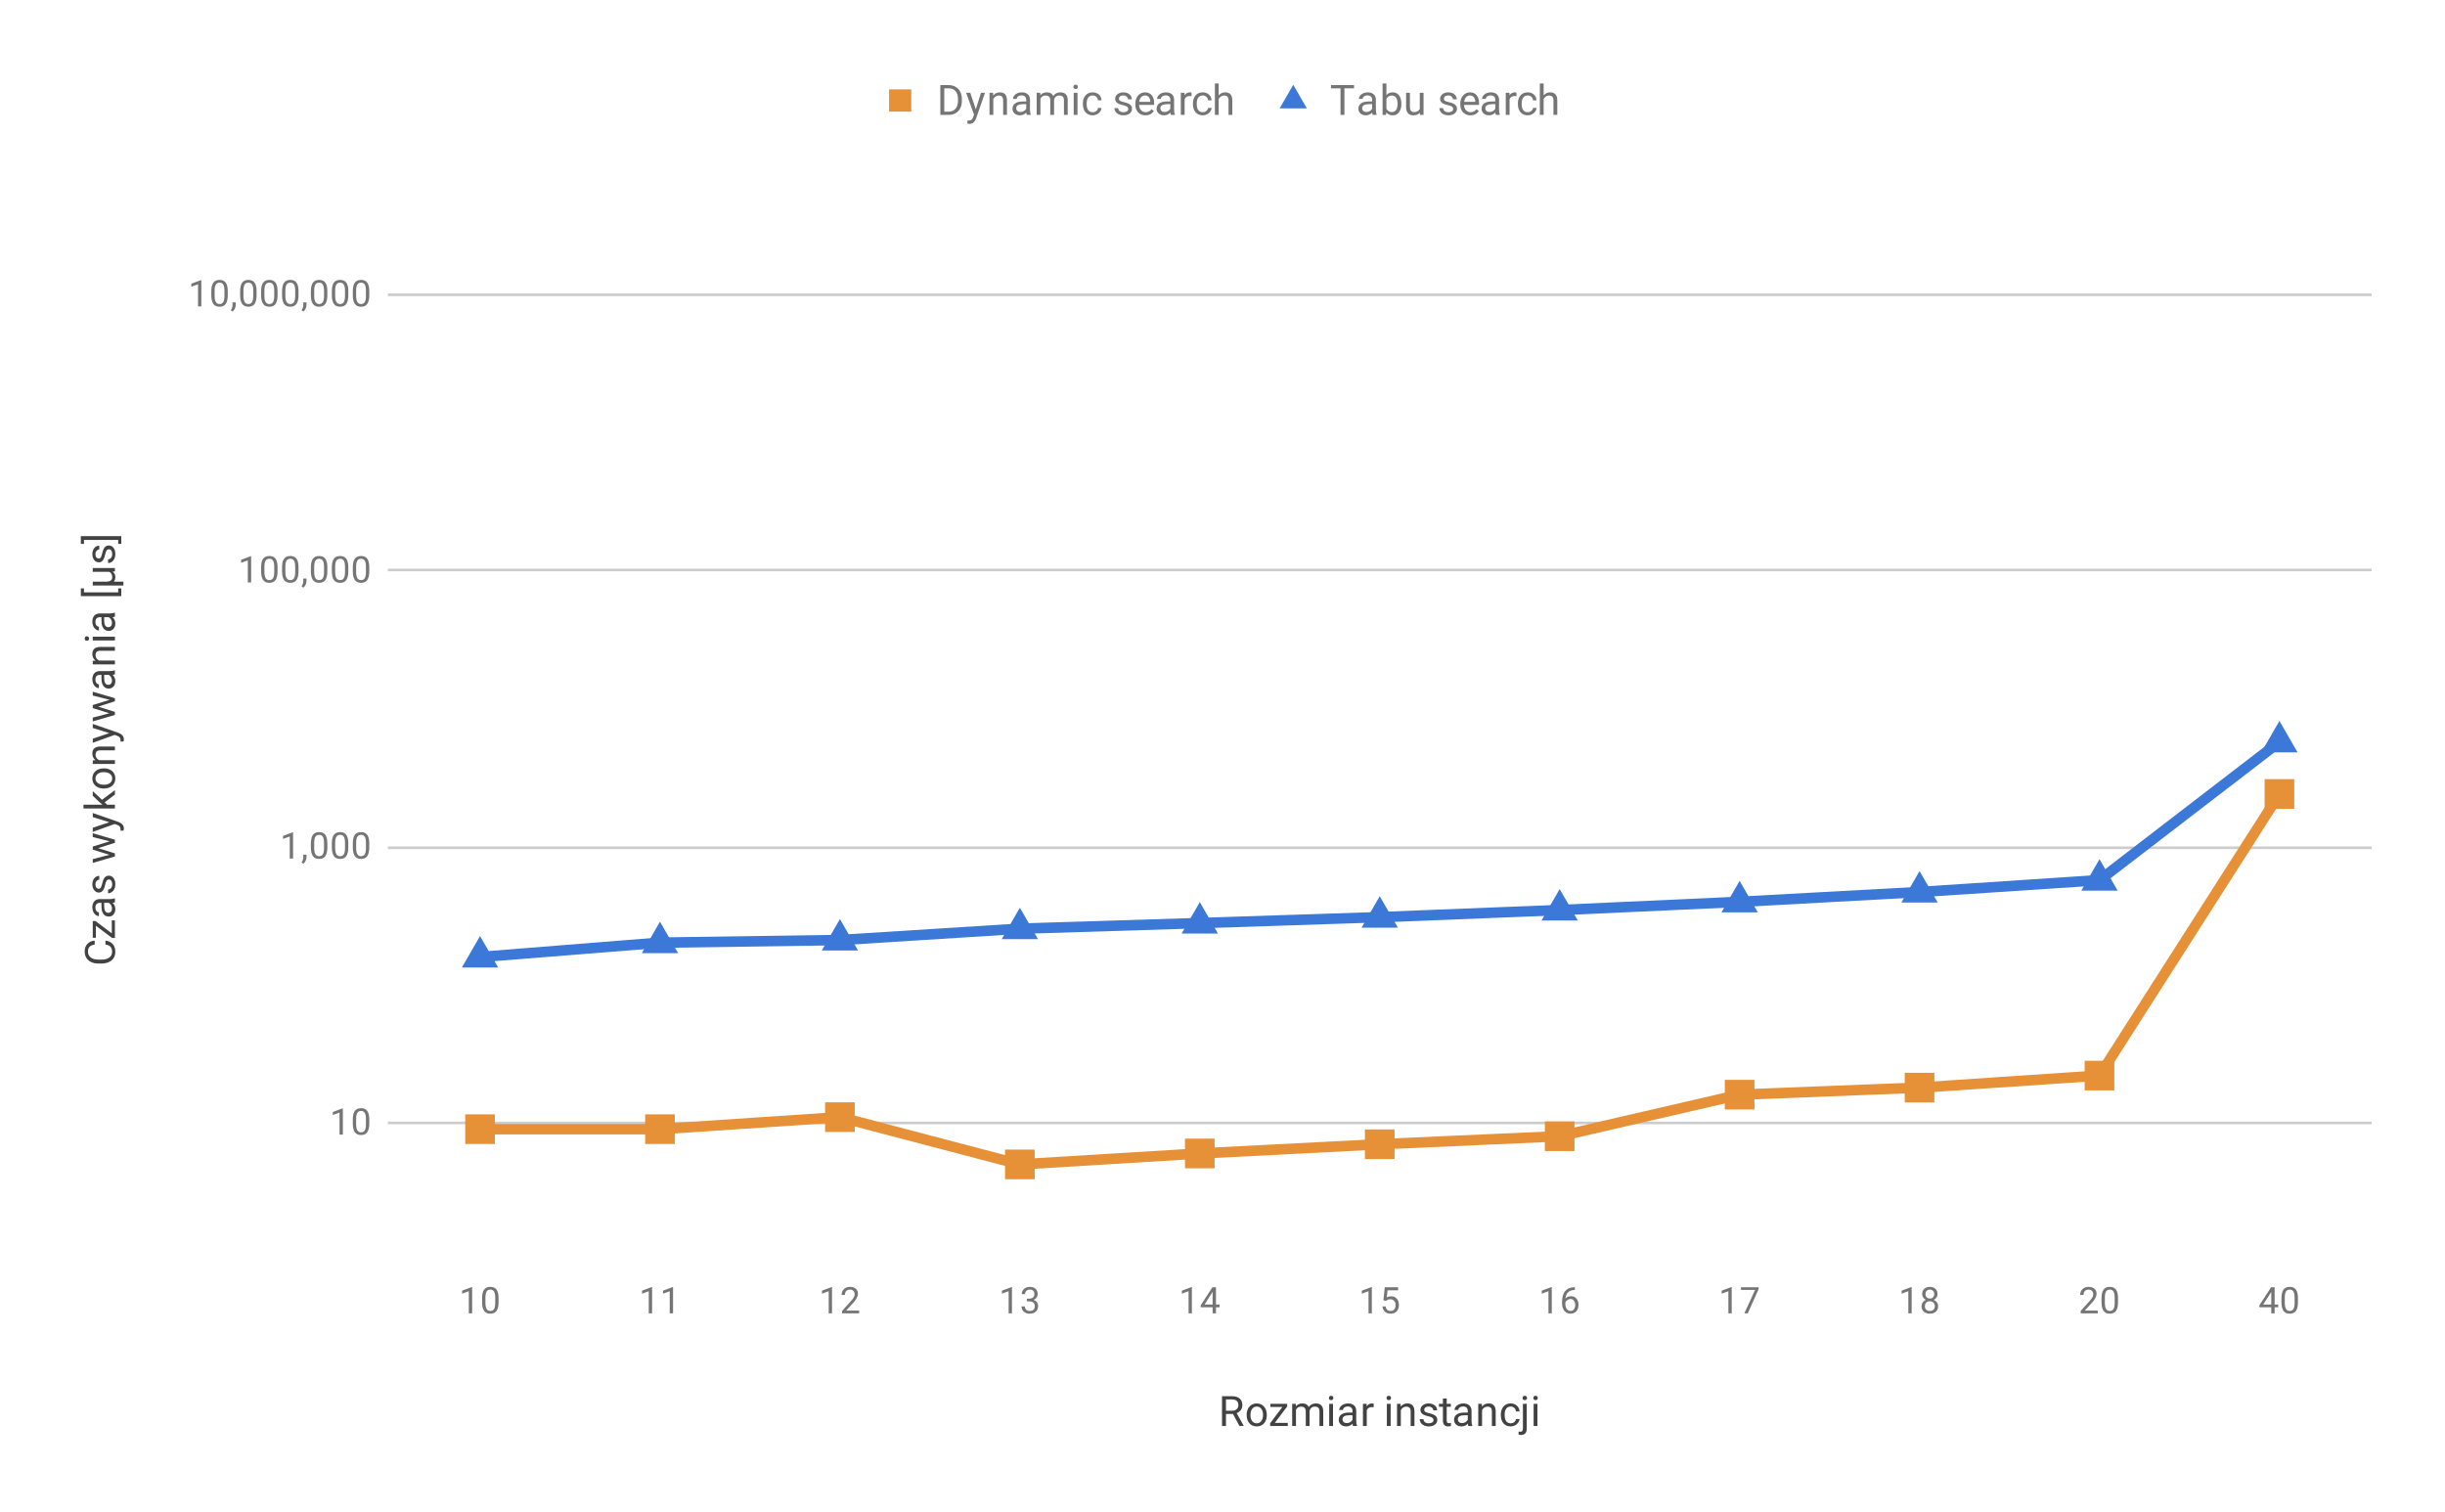 <svg version="1.1" viewBox="0.0 0.0 933.0 577.0" fill="none" stroke="none" stroke-linecap="square" stroke-miterlimit="10" width="933" height="577" xmlns:xlink="http://www.w3.org/1999/xlink" xmlns="http://www.w3.org/2000/svg"><path fill="#ffffff" d="M0 0L933.0 0L933.0 577.0L0 577.0L0 0Z" fill-rule="nonzero"/><path fill="#ffffff" fill-opacity="0.0" d="M0 0L933.0 0L933.0 577.0L0 577.0L0 0Z" fill-rule="nonzero"/><path stroke="#cccccc" stroke-width="1.0" stroke-linecap="butt" d="M148.5 428.5L904.5 428.5" fill-rule="nonzero"/><path stroke="#cccccc" stroke-width="1.0" stroke-linecap="butt" d="M148.5 323.5L904.5 323.5" fill-rule="nonzero"/><path stroke="#cccccc" stroke-width="1.0" stroke-linecap="butt" d="M148.5 217.5L904.5 217.5" fill-rule="nonzero"/><path stroke="#cccccc" stroke-width="1.0" stroke-linecap="butt" d="M148.5 112.5L904.5 112.5" fill-rule="nonzero"/><clipPath id="id_0"><path d="M148.85 75.583L904.15 75.583L904.15 481.15L148.85 481.15L148.85 75.583Z" clip-rule="nonzero"/></clipPath><path stroke="#e69138" stroke-width="4.0" stroke-linecap="butt" clip-path="url(#id_0)" d="M183.182 430.882L251.845 430.882L320.509 426.291L389.173 444.33L457.836 440.159L526.5 436.632L595.164 433.577L663.827 417.719L732.491 415.025L801.155 410.434L869.818 302.973" fill-rule="nonzero"/><path stroke="#3c78d8" stroke-width="4.0" stroke-linecap="butt" clip-path="url(#id_0)" d="M183.182 365.185L251.845 359.709L320.509 358.711L389.173 354.378L457.836 352.238L526.5 349.984L595.164 347.265L663.827 344.136L732.491 340.389L801.155 335.856L869.818 283.098" fill-rule="nonzero"/><path fill="#e69138" clip-path="url(#id_0)" d="M177.525 425.226L188.839 425.226L188.839 436.539L177.525 436.539Z" fill-rule="nonzero"/><path fill="#e69138" clip-path="url(#id_0)" d="M246.189 425.226L257.502 425.226L257.502 436.539L246.189 436.539Z" fill-rule="nonzero"/><path fill="#e69138" clip-path="url(#id_0)" d="M314.852 420.635L326.166 420.635L326.166 431.948L314.852 431.948Z" fill-rule="nonzero"/><path fill="#e69138" clip-path="url(#id_0)" d="M383.516 438.673L394.83 438.673L394.83 449.986L383.516 449.986Z" fill-rule="nonzero"/><path fill="#e69138" clip-path="url(#id_0)" d="M452.18 434.502L463.493 434.502L463.493 445.815L452.18 445.815Z" fill-rule="nonzero"/><path fill="#e69138" clip-path="url(#id_0)" d="M520.843 430.975L532.157 430.975L532.157 442.289L520.843 442.289Z" fill-rule="nonzero"/><path fill="#e69138" clip-path="url(#id_0)" d="M589.507 427.92L600.821 427.92L600.821 439.234L589.507 439.234Z" fill-rule="nonzero"/><path fill="#e69138" clip-path="url(#id_0)" d="M658.17 412.062L669.484 412.062L669.484 423.376L658.17 423.376Z" fill-rule="nonzero"/><path fill="#e69138" clip-path="url(#id_0)" d="M726.834 409.368L738.148 409.368L738.148 420.682L726.834 420.682Z" fill-rule="nonzero"/><path fill="#e69138" clip-path="url(#id_0)" d="M795.498 404.777L806.811 404.777L806.811 416.091L795.498 416.091Z" fill-rule="nonzero"/><path fill="#e69138" clip-path="url(#id_0)" d="M864.161 297.316L875.475 297.316L875.475 308.63L864.161 308.63Z" fill-rule="nonzero"/><path fill="#3c78d8" clip-path="url(#id_0)" d="M183.182 357.185L190.11 369.185L176.254 369.185Z" fill-rule="nonzero"/><path fill="#3c78d8" clip-path="url(#id_0)" d="M251.845 351.709L258.774 363.709L244.917 363.709Z" fill-rule="nonzero"/><path fill="#3c78d8" clip-path="url(#id_0)" d="M320.509 350.711L327.437 362.711L313.581 362.711Z" fill-rule="nonzero"/><path fill="#3c78d8" clip-path="url(#id_0)" d="M389.173 346.378L396.101 358.378L382.245 358.378Z" fill-rule="nonzero"/><path fill="#3c78d8" clip-path="url(#id_0)" d="M457.836 344.238L464.765 356.238L450.908 356.238Z" fill-rule="nonzero"/><path fill="#3c78d8" clip-path="url(#id_0)" d="M526.5 341.984L533.428 353.984L519.572 353.984Z" fill-rule="nonzero"/><path fill="#3c78d8" clip-path="url(#id_0)" d="M595.164 339.265L602.092 351.265L588.235 351.265Z" fill-rule="nonzero"/><path fill="#3c78d8" clip-path="url(#id_0)" d="M663.827 336.136L670.755 348.136L656.899 348.136Z" fill-rule="nonzero"/><path fill="#3c78d8" clip-path="url(#id_0)" d="M732.491 332.389L739.419 344.389L725.563 344.389Z" fill-rule="nonzero"/><path fill="#3c78d8" clip-path="url(#id_0)" d="M801.155 327.856L808.083 339.856L794.226 339.856Z" fill-rule="nonzero"/><path fill="#3c78d8" clip-path="url(#id_0)" d="M869.818 275.098L876.746 287.098L862.89 287.098Z" fill-rule="nonzero"/><path fill="#424242" d="M470.5 539.541L467.828 539.541L467.828 544.15L466.312 544.15L466.312 532.775L470.078 532.775Q472.0 532.775 473.031 533.65Q474.078 534.525 474.078 536.197Q474.078 537.259 473.5 538.056Q472.922 538.837 471.906 539.228L474.578 544.056L474.578 544.15L472.969 544.15L470.5 539.541ZM467.828 538.322L470.125 538.322Q471.25 538.322 471.906 537.744Q472.562 537.166 472.562 536.197Q472.562 535.134 471.938 534.572Q471.312 534.009 470.125 534.009L467.828 534.009L467.828 538.322ZM475.719 539.837Q475.719 538.603 476.203 537.619Q476.688 536.619 477.562 536.087Q478.438 535.541 479.547 535.541Q481.281 535.541 482.344 536.744Q483.406 537.931 483.406 539.916L483.406 540.009Q483.406 541.244 482.938 542.228Q482.469 543.212 481.578 543.759Q480.703 544.306 479.562 544.306Q477.844 544.306 476.781 543.119Q475.719 541.916 475.719 539.947L475.719 539.837ZM477.172 540.009Q477.172 541.416 477.812 542.275Q478.469 543.119 479.562 543.119Q480.672 543.119 481.312 542.259Q481.969 541.4 481.969 539.837Q481.969 538.447 481.297 537.587Q480.641 536.728 479.547 536.728Q478.484 536.728 477.828 537.587Q477.172 538.431 477.172 540.009ZM486.453 542.962L491.406 542.962L491.406 544.15L484.688 544.15L484.688 543.087L489.359 536.884L484.766 536.884L484.766 535.697L491.172 535.697L491.172 536.712L486.453 542.962ZM494.453 535.697L494.5 536.634Q495.422 535.541 497.0 535.541Q498.781 535.541 499.422 536.9Q499.844 536.291 500.516 535.916Q501.188 535.541 502.109 535.541Q504.891 535.541 504.938 538.478L504.938 544.15L503.5 544.15L503.5 538.572Q503.5 537.666 503.078 537.212Q502.672 536.759 501.688 536.759Q500.891 536.759 500.359 537.244Q499.828 537.728 499.734 538.541L499.734 544.15L498.281 544.15L498.281 538.603Q498.281 536.759 496.484 536.759Q495.062 536.759 494.531 537.978L494.531 544.15L493.094 544.15L493.094 535.697L494.453 535.697ZM508.672 544.15L507.219 544.15L507.219 535.697L508.672 535.697L508.672 544.15ZM507.109 533.447Q507.109 533.103 507.312 532.869Q507.531 532.619 507.953 532.619Q508.375 532.619 508.594 532.869Q508.812 533.103 508.812 533.462Q508.812 533.806 508.594 534.041Q508.375 534.275 507.953 534.275Q507.531 534.275 507.312 534.041Q507.109 533.806 507.109 533.447ZM516.312 544.15Q516.188 543.9 516.109 543.259Q515.109 544.306 513.703 544.306Q512.453 544.306 511.656 543.603Q510.859 542.884 510.859 541.806Q510.859 540.478 511.859 539.759Q512.859 539.025 514.688 539.025L516.094 539.025L516.094 538.353Q516.094 537.603 515.641 537.15Q515.188 536.697 514.297 536.697Q513.531 536.697 513.0 537.087Q512.484 537.478 512.484 538.041L511.031 538.041Q511.031 537.4 511.469 536.822Q511.922 536.228 512.688 535.884Q513.469 535.541 514.391 535.541Q515.844 535.541 516.672 536.275Q517.5 536.994 517.531 538.275L517.531 542.166Q517.531 543.337 517.828 544.025L517.828 544.15L516.312 544.15ZM513.922 543.041Q514.594 543.041 515.203 542.697Q515.812 542.337 516.094 541.775L516.094 540.041L514.953 540.041Q512.297 540.041 512.297 541.603Q512.297 542.275 512.75 542.666Q513.203 543.041 513.922 543.041ZM524.188 536.994Q523.859 536.931 523.469 536.931Q522.047 536.931 521.547 538.15L521.547 544.15L520.094 544.15L520.094 535.697L521.5 535.697L521.531 536.666Q522.234 535.541 523.547 535.541Q523.969 535.541 524.188 535.65L524.188 536.994ZM530.672 544.15L529.219 544.15L529.219 535.697L530.672 535.697L530.672 544.15ZM529.109 533.447Q529.109 533.103 529.312 532.869Q529.531 532.619 529.953 532.619Q530.375 532.619 530.594 532.869Q530.812 533.103 530.812 533.462Q530.812 533.806 530.594 534.041Q530.375 534.275 529.953 534.275Q529.531 534.275 529.312 534.041Q529.109 533.806 529.109 533.447ZM534.469 535.697L534.516 536.759Q535.484 535.541 537.047 535.541Q539.719 535.541 539.75 538.556L539.75 544.15L538.297 544.15L538.297 538.556Q538.297 537.634 537.875 537.197Q537.469 536.759 536.609 536.759Q535.906 536.759 535.375 537.134Q534.844 537.509 534.547 538.119L534.547 544.15L533.094 544.15L533.094 535.697L534.469 535.697ZM547.016 541.9Q547.016 541.322 546.578 540.994Q546.141 540.666 545.031 540.431Q543.938 540.197 543.297 539.869Q542.656 539.541 542.344 539.087Q542.031 538.634 542.031 538.009Q542.031 536.978 542.906 536.259Q543.797 535.541 545.156 535.541Q546.594 535.541 547.484 536.291Q548.391 537.025 548.391 538.181L546.938 538.181Q546.938 537.587 546.422 537.166Q545.922 536.728 545.156 536.728Q544.375 536.728 543.922 537.072Q543.484 537.416 543.484 537.962Q543.484 538.494 543.891 538.759Q544.312 539.025 545.391 539.275Q546.469 539.509 547.141 539.853Q547.812 540.181 548.141 540.65Q548.469 541.119 548.469 541.806Q548.469 542.931 547.562 543.619Q546.656 544.306 545.203 544.306Q544.188 544.306 543.406 543.947Q542.625 543.587 542.188 542.947Q541.75 542.291 541.75 541.541L543.188 541.541Q543.234 542.275 543.766 542.697Q544.312 543.119 545.203 543.119Q546.031 543.119 546.516 542.791Q547.016 542.462 547.016 541.9ZM552.062 533.65L552.062 535.697L553.641 535.697L553.641 536.806L552.062 536.806L552.062 542.056Q552.062 542.556 552.266 542.822Q552.484 543.072 552.984 543.072Q553.234 543.072 553.672 542.978L553.672 544.15Q553.109 544.306 552.562 544.306Q551.594 544.306 551.094 543.728Q550.609 543.134 550.609 542.056L550.609 536.806L549.078 536.806L549.078 535.697L550.609 535.697L550.609 533.65L552.062 533.65ZM560.312 544.15Q560.188 543.9 560.109 543.259Q559.109 544.306 557.703 544.306Q556.453 544.306 555.656 543.603Q554.859 542.884 554.859 541.806Q554.859 540.478 555.859 539.759Q556.859 539.025 558.688 539.025L560.094 539.025L560.094 538.353Q560.094 537.603 559.641 537.15Q559.188 536.697 558.297 536.697Q557.531 536.697 557.0 537.087Q556.484 537.478 556.484 538.041L555.031 538.041Q555.031 537.4 555.469 536.822Q555.922 536.228 556.688 535.884Q557.469 535.541 558.391 535.541Q559.844 535.541 560.672 536.275Q561.5 536.994 561.531 538.275L561.531 542.166Q561.531 543.337 561.828 544.025L561.828 544.15L560.312 544.15ZM557.922 543.041Q558.594 543.041 559.203 542.697Q559.812 542.337 560.094 541.775L560.094 540.041L558.953 540.041Q556.297 540.041 556.297 541.603Q556.297 542.275 556.75 542.666Q557.203 543.041 557.922 543.041ZM565.469 535.697L565.516 536.759Q566.484 535.541 568.047 535.541Q570.719 535.541 570.75 538.556L570.75 544.15L569.297 544.15L569.297 538.556Q569.297 537.634 568.875 537.197Q568.469 536.759 567.609 536.759Q566.906 536.759 566.375 537.134Q565.844 537.509 565.547 538.119L565.547 544.15L564.094 544.15L564.094 535.697L565.469 535.697ZM576.484 543.119Q577.266 543.119 577.844 542.65Q578.422 542.181 578.484 541.478L579.844 541.478Q579.812 542.212 579.344 542.869Q578.891 543.525 578.109 543.916Q577.344 544.306 576.484 544.306Q574.766 544.306 573.734 543.15Q572.719 541.994 572.719 539.994L572.719 539.759Q572.719 538.525 573.172 537.572Q573.625 536.603 574.469 536.072Q575.328 535.541 576.484 535.541Q577.906 535.541 578.844 536.4Q579.781 537.244 579.844 538.603L578.484 538.603Q578.422 537.775 577.859 537.259Q577.297 536.728 576.484 536.728Q575.375 536.728 574.766 537.525Q574.172 538.306 574.172 539.806L574.172 540.087Q574.172 541.541 574.766 542.337Q575.375 543.119 576.484 543.119ZM582.594 535.697L582.594 545.134Q582.594 547.572 580.375 547.572Q579.891 547.572 579.484 547.431L579.484 546.275Q579.734 546.337 580.156 546.337Q580.641 546.337 580.891 546.072Q581.141 545.806 581.141 545.166L581.141 535.697L582.594 535.697ZM581.0 533.447Q581.0 533.103 581.203 532.869Q581.422 532.619 581.844 532.619Q582.266 532.619 582.484 532.869Q582.703 533.103 582.703 533.462Q582.703 533.806 582.484 534.041Q582.266 534.275 581.844 534.275Q581.422 534.275 581.203 534.041Q581.0 533.806 581.0 533.447ZM586.672 544.15L585.219 544.15L585.219 535.697L586.672 535.697L586.672 544.15ZM585.109 533.447Q585.109 533.103 585.312 532.869Q585.531 532.619 585.953 532.619Q586.375 532.619 586.594 532.869Q586.812 533.103 586.812 533.462Q586.812 533.806 586.594 534.041Q586.375 534.275 585.953 534.275Q585.531 534.275 585.312 534.041Q585.109 533.806 585.109 533.447Z" fill-rule="nonzero"/><path fill="#424242" d="M40.241 358.929Q42.038 359.132 43.022 360.257Q44.006 361.382 44.006 363.242Q44.006 365.257 42.569 366.476Q41.116 367.679 38.694 367.679L37.6 367.679Q36.006 367.679 34.803 367.117Q33.6 366.554 32.959 365.523Q32.319 364.476 32.319 363.101Q32.319 361.289 33.334 360.195Q34.334 359.101 36.131 358.929L36.131 360.429Q34.772 360.632 34.163 361.289Q33.553 361.929 33.553 363.101Q33.553 364.539 34.616 365.367Q35.678 366.179 37.631 366.179L38.741 366.179Q40.584 366.179 41.678 365.414Q42.772 364.632 42.772 363.242Q42.772 361.992 42.209 361.32Q41.647 360.648 40.241 360.429L40.241 358.929ZM42.663 356.164L42.663 351.21L43.85 351.21L43.85 357.929L42.788 357.929L36.584 353.257L36.584 357.851L35.397 357.851L35.397 351.445L36.413 351.445L42.663 356.164ZM43.85 344.304Q43.6 344.429 42.959 344.507Q44.006 345.507 44.006 346.914Q44.006 348.164 43.303 348.96Q42.584 349.757 41.506 349.757Q40.178 349.757 39.459 348.757Q38.725 347.757 38.725 345.929L38.725 344.523L38.053 344.523Q37.303 344.523 36.85 344.976Q36.397 345.429 36.397 346.32Q36.397 347.085 36.788 347.617Q37.178 348.132 37.741 348.132L37.741 349.585Q37.1 349.585 36.522 349.148Q35.928 348.695 35.584 347.929Q35.241 347.148 35.241 346.226Q35.241 344.773 35.975 343.945Q36.694 343.117 37.975 343.085L41.866 343.085Q43.038 343.085 43.725 342.789L43.85 342.789L43.85 344.304ZM42.741 346.695Q42.741 346.023 42.397 345.414Q42.038 344.804 41.475 344.523L39.741 344.523L39.741 345.664Q39.741 348.32 41.303 348.32Q41.975 348.32 42.366 347.867Q42.741 347.414 42.741 346.695ZM41.6 335.601Q41.022 335.601 40.694 336.039Q40.366 336.476 40.131 337.585Q39.897 338.679 39.569 339.32Q39.241 339.96 38.788 340.273Q38.334 340.585 37.709 340.585Q36.678 340.585 35.959 339.71Q35.241 338.82 35.241 337.46Q35.241 336.023 35.991 335.132Q36.725 334.226 37.881 334.226L37.881 335.679Q37.288 335.679 36.866 336.195Q36.428 336.695 36.428 337.46Q36.428 338.242 36.772 338.695Q37.116 339.132 37.663 339.132Q38.194 339.132 38.459 338.726Q38.725 338.304 38.975 337.226Q39.209 336.148 39.553 335.476Q39.881 334.804 40.35 334.476Q40.819 334.148 41.506 334.148Q42.631 334.148 43.319 335.054Q44.006 335.96 44.006 337.414Q44.006 338.429 43.647 339.21Q43.288 339.992 42.647 340.429Q41.991 340.867 41.241 340.867L41.241 339.429Q41.975 339.382 42.397 338.851Q42.819 338.304 42.819 337.414Q42.819 336.585 42.491 336.101Q42.163 335.601 41.6 335.601ZM41.85 321.039L35.397 319.414L35.397 317.96L43.85 320.429L43.85 321.601L37.444 323.648L43.85 325.648L43.85 326.82L35.397 329.273L35.397 327.835L41.725 326.179L35.397 324.21L35.397 323.039L41.85 321.039ZM41.725 313.757L35.397 311.789L35.397 310.242L45.163 313.632Q47.272 314.429 47.272 316.148L47.241 316.414L47.147 316.96L45.975 316.96L46.006 316.57Q46.006 315.835 45.709 315.429Q45.413 315.007 44.616 314.742L43.756 314.429L35.397 317.445L35.397 315.867L41.725 313.757ZM39.928 306.164L40.881 307.07L43.85 307.07L43.85 308.507L31.85 308.507L31.85 307.07L39.1 307.07L38.178 306.289L35.397 303.664L35.397 301.898L38.928 305.195L43.85 301.523L43.85 303.21L39.928 306.164ZM39.538 300.898Q38.303 300.898 37.319 300.414Q36.319 299.929 35.788 299.054Q35.241 298.179 35.241 297.07Q35.241 295.335 36.444 294.273Q37.631 293.21 39.616 293.21L39.709 293.21Q40.944 293.21 41.928 293.679Q42.913 294.148 43.459 295.039Q44.006 295.914 44.006 297.054Q44.006 298.773 42.819 299.835Q41.616 300.898 39.647 300.898L39.538 300.898ZM39.709 299.445Q41.116 299.445 41.975 298.804Q42.819 298.148 42.819 297.054Q42.819 295.945 41.959 295.304Q41.1 294.648 39.538 294.648Q38.147 294.648 37.288 295.32Q36.428 295.976 36.428 297.07Q36.428 298.132 37.288 298.789Q38.131 299.445 39.709 299.445ZM35.397 290.148L36.459 290.101Q35.241 289.132 35.241 287.57Q35.241 284.898 38.256 284.867L43.85 284.867L43.85 286.32L38.256 286.32Q37.334 286.32 36.897 286.742Q36.459 287.148 36.459 288.007Q36.459 288.71 36.834 289.242Q37.209 289.773 37.819 290.07L43.85 290.07L43.85 291.523L35.397 291.523L35.397 290.148ZM41.725 279.757L35.397 277.789L35.397 276.242L45.163 279.632Q47.272 280.429 47.272 282.148L47.241 282.414L47.147 282.96L45.975 282.96L46.006 282.57Q46.006 281.835 45.709 281.429Q45.413 281.007 44.616 280.742L43.756 280.429L35.397 283.445L35.397 281.867L41.725 279.757ZM41.85 267.039L35.397 265.414L35.397 263.96L43.85 266.429L43.85 267.601L37.444 269.648L43.85 271.648L43.85 272.82L35.397 275.273L35.397 273.835L41.725 272.179L35.397 270.21L35.397 269.039L41.85 267.039ZM43.85 257.304Q43.6 257.429 42.959 257.507Q44.006 258.507 44.006 259.914Q44.006 261.164 43.303 261.96Q42.584 262.757 41.506 262.757Q40.178 262.757 39.459 261.757Q38.725 260.757 38.725 258.929L38.725 257.523L38.053 257.523Q37.303 257.523 36.85 257.976Q36.397 258.429 36.397 259.32Q36.397 260.085 36.788 260.617Q37.178 261.132 37.741 261.132L37.741 262.585Q37.1 262.585 36.522 262.148Q35.928 261.695 35.584 260.929Q35.241 260.148 35.241 259.226Q35.241 257.773 35.975 256.945Q36.694 256.117 37.975 256.085L41.866 256.085Q43.038 256.085 43.725 255.789L43.85 255.789L43.85 257.304ZM42.741 259.695Q42.741 259.023 42.397 258.414Q42.038 257.804 41.475 257.523L39.741 257.523L39.741 258.664Q39.741 261.32 41.303 261.32Q41.975 261.32 42.366 260.867Q42.741 260.414 42.741 259.695ZM35.397 252.148L36.459 252.101Q35.241 251.132 35.241 249.57Q35.241 246.898 38.256 246.867L43.85 246.867L43.85 248.32L38.256 248.32Q37.334 248.32 36.897 248.742Q36.459 249.148 36.459 250.007Q36.459 250.71 36.834 251.242Q37.209 251.773 37.819 252.07L43.85 252.07L43.85 253.523L35.397 253.523L35.397 252.148ZM43.85 242.945L43.85 244.398L35.397 244.398L35.397 242.945L43.85 242.945ZM33.147 244.507Q32.803 244.507 32.569 244.304Q32.319 244.085 32.319 243.664Q32.319 243.242 32.569 243.023Q32.803 242.804 33.163 242.804Q33.506 242.804 33.741 243.023Q33.975 243.242 33.975 243.664Q33.975 244.085 33.741 244.304Q33.506 244.507 33.147 244.507ZM43.85 235.304Q43.6 235.429 42.959 235.507Q44.006 236.507 44.006 237.914Q44.006 239.164 43.303 239.96Q42.584 240.757 41.506 240.757Q40.178 240.757 39.459 239.757Q38.725 238.757 38.725 236.929L38.725 235.523L38.053 235.523Q37.303 235.523 36.85 235.976Q36.397 236.429 36.397 237.32Q36.397 238.085 36.788 238.617Q37.178 239.132 37.741 239.132L37.741 240.585Q37.1 240.585 36.522 240.148Q35.928 239.695 35.584 238.929Q35.241 238.148 35.241 237.226Q35.241 235.773 35.975 234.945Q36.694 234.117 37.975 234.085L41.866 234.085Q43.038 234.085 43.725 233.789L43.85 233.789L43.85 235.304ZM42.741 237.695Q42.741 237.023 42.397 236.414Q42.038 235.804 41.475 235.523L39.741 235.523L39.741 236.664Q39.741 239.32 41.303 239.32Q41.975 239.32 42.366 238.867Q42.741 238.414 42.741 237.695ZM32.038 224.523L32.038 226.023L45.1 226.023L45.1 224.523L46.288 224.523L46.288 227.476L30.85 227.476L30.85 224.523L32.038 224.523ZM35.397 221.96L40.334 221.96Q41.616 221.96 42.225 221.554Q42.834 221.148 42.834 220.242Q42.834 218.695 41.647 218.21L35.397 218.21L35.397 216.757L43.85 216.757L43.85 218.054L42.944 218.132Q44.006 218.851 44.006 220.179Q44.006 221.335 43.428 221.96L47.1 221.96L47.1 223.414L35.397 223.414L35.397 221.96ZM41.6 209.601Q41.022 209.601 40.694 210.039Q40.366 210.476 40.131 211.585Q39.897 212.679 39.569 213.32Q39.241 213.96 38.788 214.273Q38.334 214.585 37.709 214.585Q36.678 214.585 35.959 213.71Q35.241 212.82 35.241 211.46Q35.241 210.023 35.991 209.132Q36.725 208.226 37.881 208.226L37.881 209.679Q37.288 209.679 36.866 210.195Q36.428 210.695 36.428 211.46Q36.428 212.242 36.772 212.695Q37.116 213.132 37.663 213.132Q38.194 213.132 38.459 212.726Q38.725 212.304 38.975 211.226Q39.209 210.148 39.553 209.476Q39.881 208.804 40.35 208.476Q40.819 208.148 41.506 208.148Q42.631 208.148 43.319 209.054Q44.006 209.96 44.006 211.414Q44.006 212.429 43.647 213.21Q43.288 213.992 42.647 214.429Q41.991 214.867 41.241 214.867L41.241 213.429Q41.975 213.382 42.397 212.851Q42.819 212.304 42.819 211.414Q42.819 210.585 42.491 210.101Q42.163 209.601 41.6 209.601ZM30.85 207.539L30.85 204.585L46.288 204.585L46.288 207.539L45.1 207.539L45.1 206.039L32.038 206.039L32.038 207.539L30.85 207.539Z" fill-rule="nonzero"/><path fill="#757575" d="M130.834 432.972L129.569 432.972L129.569 424.55L127.006 425.472L127.006 424.331L130.631 422.972L130.834 422.972L130.834 432.972ZM140.912 428.722Q140.912 430.941 140.147 432.034Q139.397 433.113 137.787 433.113Q136.194 433.113 135.428 432.066Q134.662 431.003 134.631 428.894L134.631 427.206Q134.631 425.019 135.381 423.956Q136.147 422.878 137.772 422.878Q139.381 422.878 140.131 423.909Q140.897 424.941 140.912 427.081L140.912 428.722ZM139.647 427.003Q139.647 425.394 139.194 424.659Q138.756 423.925 137.772 423.925Q136.803 423.925 136.35 424.659Q135.912 425.378 135.897 426.894L135.897 428.925Q135.897 430.534 136.366 431.316Q136.834 432.081 137.787 432.081Q138.725 432.081 139.178 431.363Q139.631 430.628 139.647 429.066L139.647 427.003Z" fill-rule="nonzero"/><path fill="#757575" d="M111.834 327.616L110.569 327.616L110.569 319.194L108.006 320.116L108.006 318.975L111.631 317.616L111.834 317.616L111.834 327.616ZM115.772 329.6L115.053 329.1Q115.694 328.21 115.725 327.257L115.725 326.116L116.959 326.116L116.959 327.116Q116.959 327.803 116.616 328.491Q116.272 329.178 115.772 329.6ZM124.912 323.366Q124.912 325.585 124.147 326.678Q123.397 327.757 121.787 327.757Q120.194 327.757 119.428 326.71Q118.662 325.647 118.631 323.538L118.631 321.85Q118.631 319.663 119.381 318.6Q120.147 317.522 121.772 317.522Q123.381 317.522 124.131 318.553Q124.897 319.585 124.912 321.725L124.912 323.366ZM123.647 321.647Q123.647 320.038 123.194 319.303Q122.756 318.569 121.772 318.569Q120.803 318.569 120.35 319.303Q119.912 320.022 119.897 321.538L119.897 323.569Q119.897 325.178 120.366 325.96Q120.834 326.725 121.787 326.725Q122.725 326.725 123.178 326.007Q123.631 325.272 123.647 323.71L123.647 321.647ZM132.912 323.366Q132.912 325.585 132.147 326.678Q131.397 327.757 129.787 327.757Q128.194 327.757 127.428 326.71Q126.662 325.647 126.631 323.538L126.631 321.85Q126.631 319.663 127.381 318.6Q128.147 317.522 129.772 317.522Q131.381 317.522 132.131 318.553Q132.897 319.585 132.912 321.725L132.912 323.366ZM131.647 321.647Q131.647 320.038 131.194 319.303Q130.756 318.569 129.772 318.569Q128.803 318.569 128.35 319.303Q127.912 320.022 127.897 321.538L127.897 323.569Q127.897 325.178 128.366 325.96Q128.834 326.725 129.787 326.725Q130.725 326.725 131.178 326.007Q131.631 325.272 131.647 323.71L131.647 321.647ZM140.912 323.366Q140.912 325.585 140.147 326.678Q139.397 327.757 137.787 327.757Q136.194 327.757 135.428 326.71Q134.662 325.647 134.631 323.538L134.631 321.85Q134.631 319.663 135.381 318.6Q136.147 317.522 137.772 317.522Q139.381 317.522 140.131 318.553Q140.897 319.585 140.912 321.725L140.912 323.366ZM139.647 321.647Q139.647 320.038 139.194 319.303Q138.756 318.569 137.772 318.569Q136.803 318.569 136.35 319.303Q135.912 320.022 135.897 321.538L135.897 323.569Q135.897 325.178 136.366 325.96Q136.834 326.725 137.787 326.725Q138.725 326.725 139.178 326.007Q139.631 325.272 139.647 323.71L139.647 321.647Z" fill-rule="nonzero"/><path fill="#757575" d="M95.834 222.26L94.569 222.26L94.569 213.838L92.006 214.76L92.006 213.619L95.631 212.26L95.834 212.26L95.834 222.26ZM105.912 218.01Q105.912 220.229 105.147 221.322Q104.397 222.4 102.787 222.4Q101.194 222.4 100.428 221.354Q99.662 220.291 99.631 218.182L99.631 216.494Q99.631 214.307 100.381 213.244Q101.147 212.166 102.772 212.166Q104.381 212.166 105.131 213.197Q105.897 214.229 105.912 216.369L105.912 218.01ZM104.647 216.291Q104.647 214.682 104.194 213.947Q103.756 213.213 102.772 213.213Q101.803 213.213 101.35 213.947Q100.912 214.666 100.897 216.182L100.897 218.213Q100.897 219.822 101.366 220.604Q101.834 221.369 102.787 221.369Q103.725 221.369 104.178 220.65Q104.631 219.916 104.647 218.354L104.647 216.291ZM113.912 218.01Q113.912 220.229 113.147 221.322Q112.397 222.4 110.787 222.4Q109.194 222.4 108.428 221.354Q107.662 220.291 107.631 218.182L107.631 216.494Q107.631 214.307 108.381 213.244Q109.147 212.166 110.772 212.166Q112.381 212.166 113.131 213.197Q113.897 214.229 113.912 216.369L113.912 218.01ZM112.647 216.291Q112.647 214.682 112.194 213.947Q111.756 213.213 110.772 213.213Q109.803 213.213 109.35 213.947Q108.912 214.666 108.897 216.182L108.897 218.213Q108.897 219.822 109.366 220.604Q109.834 221.369 110.787 221.369Q111.725 221.369 112.178 220.65Q112.631 219.916 112.647 218.354L112.647 216.291ZM115.772 224.244L115.053 223.744Q115.694 222.854 115.725 221.9L115.725 220.76L116.959 220.76L116.959 221.76Q116.959 222.447 116.616 223.135Q116.272 223.822 115.772 224.244ZM124.912 218.01Q124.912 220.229 124.147 221.322Q123.397 222.4 121.787 222.4Q120.194 222.4 119.428 221.354Q118.662 220.291 118.631 218.182L118.631 216.494Q118.631 214.307 119.381 213.244Q120.147 212.166 121.772 212.166Q123.381 212.166 124.131 213.197Q124.897 214.229 124.912 216.369L124.912 218.01ZM123.647 216.291Q123.647 214.682 123.194 213.947Q122.756 213.213 121.772 213.213Q120.803 213.213 120.35 213.947Q119.912 214.666 119.897 216.182L119.897 218.213Q119.897 219.822 120.366 220.604Q120.834 221.369 121.787 221.369Q122.725 221.369 123.178 220.65Q123.631 219.916 123.647 218.354L123.647 216.291ZM132.912 218.01Q132.912 220.229 132.147 221.322Q131.397 222.4 129.787 222.4Q128.194 222.4 127.428 221.354Q126.662 220.291 126.631 218.182L126.631 216.494Q126.631 214.307 127.381 213.244Q128.147 212.166 129.772 212.166Q131.381 212.166 132.131 213.197Q132.897 214.229 132.912 216.369L132.912 218.01ZM131.647 216.291Q131.647 214.682 131.194 213.947Q130.756 213.213 129.772 213.213Q128.803 213.213 128.35 213.947Q127.912 214.666 127.897 216.182L127.897 218.213Q127.897 219.822 128.366 220.604Q128.834 221.369 129.787 221.369Q130.725 221.369 131.178 220.65Q131.631 219.916 131.647 218.354L131.647 216.291ZM140.912 218.01Q140.912 220.229 140.147 221.322Q139.397 222.4 137.787 222.4Q136.194 222.4 135.428 221.354Q134.662 220.291 134.631 218.182L134.631 216.494Q134.631 214.307 135.381 213.244Q136.147 212.166 137.772 212.166Q139.381 212.166 140.131 213.197Q140.897 214.229 140.912 216.369L140.912 218.01ZM139.647 216.291Q139.647 214.682 139.194 213.947Q138.756 213.213 137.772 213.213Q136.803 213.213 136.35 213.947Q135.912 214.666 135.897 216.182L135.897 218.213Q135.897 219.822 136.366 220.604Q136.834 221.369 137.787 221.369Q138.725 221.369 139.178 220.65Q139.631 219.916 139.647 218.354L139.647 216.291Z" fill-rule="nonzero"/><path fill="#757575" d="M76.834 116.904L75.569 116.904L75.569 108.482L73.006 109.404L73.006 108.263L76.631 106.904L76.834 106.904L76.834 116.904ZM86.912 112.654Q86.912 114.872 86.147 115.966Q85.397 117.044 83.787 117.044Q82.194 117.044 81.428 115.997Q80.662 114.935 80.631 112.826L80.631 111.138Q80.631 108.951 81.381 107.888Q82.147 106.81 83.772 106.81Q85.381 106.81 86.131 107.841Q86.897 108.872 86.912 111.013L86.912 112.654ZM85.647 110.935Q85.647 109.326 85.194 108.591Q84.756 107.857 83.772 107.857Q82.803 107.857 82.35 108.591Q81.912 109.31 81.897 110.826L81.897 112.857Q81.897 114.466 82.366 115.247Q82.834 116.013 83.787 116.013Q84.725 116.013 85.178 115.294Q85.631 114.56 85.647 112.997L85.647 110.935ZM88.772 118.888L88.053 118.388Q88.694 117.497 88.725 116.544L88.725 115.404L89.959 115.404L89.959 116.404Q89.959 117.091 89.616 117.779Q89.272 118.466 88.772 118.888ZM97.912 112.654Q97.912 114.872 97.147 115.966Q96.397 117.044 94.787 117.044Q93.194 117.044 92.428 115.997Q91.662 114.935 91.631 112.826L91.631 111.138Q91.631 108.951 92.381 107.888Q93.147 106.81 94.772 106.81Q96.381 106.81 97.131 107.841Q97.897 108.872 97.912 111.013L97.912 112.654ZM96.647 110.935Q96.647 109.326 96.194 108.591Q95.756 107.857 94.772 107.857Q93.803 107.857 93.35 108.591Q92.912 109.31 92.897 110.826L92.897 112.857Q92.897 114.466 93.366 115.247Q93.834 116.013 94.787 116.013Q95.725 116.013 96.178 115.294Q96.631 114.56 96.647 112.997L96.647 110.935ZM105.912 112.654Q105.912 114.872 105.147 115.966Q104.397 117.044 102.787 117.044Q101.194 117.044 100.428 115.997Q99.662 114.935 99.631 112.826L99.631 111.138Q99.631 108.951 100.381 107.888Q101.147 106.81 102.772 106.81Q104.381 106.81 105.131 107.841Q105.897 108.872 105.912 111.013L105.912 112.654ZM104.647 110.935Q104.647 109.326 104.194 108.591Q103.756 107.857 102.772 107.857Q101.803 107.857 101.35 108.591Q100.912 109.31 100.897 110.826L100.897 112.857Q100.897 114.466 101.366 115.247Q101.834 116.013 102.787 116.013Q103.725 116.013 104.178 115.294Q104.631 114.56 104.647 112.997L104.647 110.935ZM113.912 112.654Q113.912 114.872 113.147 115.966Q112.397 117.044 110.787 117.044Q109.194 117.044 108.428 115.997Q107.662 114.935 107.631 112.826L107.631 111.138Q107.631 108.951 108.381 107.888Q109.147 106.81 110.772 106.81Q112.381 106.81 113.131 107.841Q113.897 108.872 113.912 111.013L113.912 112.654ZM112.647 110.935Q112.647 109.326 112.194 108.591Q111.756 107.857 110.772 107.857Q109.803 107.857 109.35 108.591Q108.912 109.31 108.897 110.826L108.897 112.857Q108.897 114.466 109.366 115.247Q109.834 116.013 110.787 116.013Q111.725 116.013 112.178 115.294Q112.631 114.56 112.647 112.997L112.647 110.935ZM115.772 118.888L115.053 118.388Q115.694 117.497 115.725 116.544L115.725 115.404L116.959 115.404L116.959 116.404Q116.959 117.091 116.616 117.779Q116.272 118.466 115.772 118.888ZM124.912 112.654Q124.912 114.872 124.147 115.966Q123.397 117.044 121.787 117.044Q120.194 117.044 119.428 115.997Q118.662 114.935 118.631 112.826L118.631 111.138Q118.631 108.951 119.381 107.888Q120.147 106.81 121.772 106.81Q123.381 106.81 124.131 107.841Q124.897 108.872 124.912 111.013L124.912 112.654ZM123.647 110.935Q123.647 109.326 123.194 108.591Q122.756 107.857 121.772 107.857Q120.803 107.857 120.35 108.591Q119.912 109.31 119.897 110.826L119.897 112.857Q119.897 114.466 120.366 115.247Q120.834 116.013 121.787 116.013Q122.725 116.013 123.178 115.294Q123.631 114.56 123.647 112.997L123.647 110.935ZM132.912 112.654Q132.912 114.872 132.147 115.966Q131.397 117.044 129.787 117.044Q128.194 117.044 127.428 115.997Q126.662 114.935 126.631 112.826L126.631 111.138Q126.631 108.951 127.381 107.888Q128.147 106.81 129.772 106.81Q131.381 106.81 132.131 107.841Q132.897 108.872 132.912 111.013L132.912 112.654ZM131.647 110.935Q131.647 109.326 131.194 108.591Q130.756 107.857 129.772 107.857Q128.803 107.857 128.35 108.591Q127.912 109.31 127.897 110.826L127.897 112.857Q127.897 114.466 128.366 115.247Q128.834 116.013 129.787 116.013Q130.725 116.013 131.178 115.294Q131.631 114.56 131.647 112.997L131.647 110.935ZM140.912 112.654Q140.912 114.872 140.147 115.966Q139.397 117.044 137.787 117.044Q136.194 117.044 135.428 115.997Q134.662 114.935 134.631 112.826L134.631 111.138Q134.631 108.951 135.381 107.888Q136.147 106.81 137.772 106.81Q139.381 106.81 140.131 107.841Q140.897 108.872 140.912 111.013L140.912 112.654ZM139.647 110.935Q139.647 109.326 139.194 108.591Q138.756 107.857 137.772 107.857Q136.803 107.857 136.35 108.591Q135.912 109.31 135.897 110.826L135.897 112.857Q135.897 114.466 136.366 115.247Q136.834 116.013 137.787 116.013Q138.725 116.013 139.178 115.294Q139.631 114.56 139.647 112.997L139.647 110.935Z" fill-rule="nonzero"/><path fill="#757575" d="M180.166 501.15L178.901 501.15L178.901 492.728L176.338 493.65L176.338 492.509L179.963 491.15L180.166 491.15L180.166 501.15ZM190.244 496.9Q190.244 499.119 189.479 500.212Q188.729 501.291 187.119 501.291Q185.526 501.291 184.76 500.244Q183.994 499.181 183.963 497.072L183.963 495.384Q183.963 493.197 184.713 492.134Q185.479 491.056 187.104 491.056Q188.713 491.056 189.463 492.087Q190.229 493.119 190.244 495.259L190.244 496.9ZM188.979 495.181Q188.979 493.572 188.526 492.837Q188.088 492.103 187.104 492.103Q186.135 492.103 185.682 492.837Q185.244 493.556 185.229 495.072L185.229 497.103Q185.229 498.712 185.697 499.494Q186.166 500.259 187.119 500.259Q188.057 500.259 188.51 499.541Q188.963 498.806 188.979 497.244L188.979 495.181Z" fill-rule="nonzero"/><path fill="#757575" d="M248.83 501.15L247.564 501.15L247.564 492.728L245.002 493.65L245.002 492.509L248.627 491.15L248.83 491.15L248.83 501.15ZM256.83 501.15L255.564 501.15L255.564 492.728L253.002 493.65L253.002 492.509L256.627 491.15L256.83 491.15L256.83 501.15Z" fill-rule="nonzero"/><path fill="#757575" d="M317.493 501.15L316.228 501.15L316.228 492.728L313.665 493.65L313.665 492.509L317.29 491.15L317.493 491.15L317.493 501.15ZM327.853 501.15L321.337 501.15L321.337 500.244L324.775 496.416Q325.54 495.541 325.837 495.009Q326.134 494.462 326.134 493.869Q326.134 493.103 325.65 492.603Q325.181 492.103 324.4 492.103Q323.462 492.103 322.931 492.634Q322.415 493.166 322.415 494.134L321.15 494.134Q321.15 492.759 322.025 491.916Q322.915 491.056 324.4 491.056Q325.79 491.056 326.587 491.791Q327.4 492.509 327.4 493.728Q327.4 495.197 325.525 497.228L322.868 500.119L327.853 500.119L327.853 501.15Z" fill-rule="nonzero"/><path fill="#757575" d="M386.157 501.15L384.891 501.15L384.891 492.728L382.329 493.65L382.329 492.509L385.954 491.15L386.157 491.15L386.157 501.15ZM391.845 495.556L392.782 495.556Q393.688 495.541 394.188 495.087Q394.704 494.634 394.704 493.853Q394.704 492.103 392.97 492.103Q392.141 492.103 391.657 492.572Q391.173 493.041 391.173 493.806L389.907 493.806Q389.907 492.619 390.766 491.837Q391.641 491.056 392.97 491.056Q394.376 491.056 395.173 491.806Q395.97 492.556 395.97 493.869Q395.97 494.525 395.548 495.134Q395.141 495.744 394.407 496.041Q395.235 496.306 395.673 496.916Q396.126 497.509 396.126 498.369Q396.126 499.712 395.251 500.509Q394.376 501.291 392.97 501.291Q391.579 501.291 390.688 500.541Q389.813 499.775 389.813 498.525L391.095 498.525Q391.095 499.306 391.595 499.791Q392.11 500.259 392.97 500.259Q393.891 500.259 394.376 499.775Q394.86 499.291 394.86 498.4Q394.86 497.541 394.329 497.072Q393.798 496.603 392.782 496.587L391.845 496.587L391.845 495.556Z" fill-rule="nonzero"/><path fill="#757575" d="M454.821 501.15L453.555 501.15L453.555 492.728L450.993 493.65L450.993 492.509L454.618 491.15L454.821 491.15L454.821 501.15ZM464.008 497.806L465.383 497.806L465.383 498.837L464.008 498.837L464.008 501.15L462.727 501.15L462.727 498.837L458.196 498.837L458.196 498.087L462.649 491.197L464.008 491.197L464.008 497.806ZM459.633 497.806L462.727 497.806L462.727 492.931L462.586 493.197L459.633 497.806Z" fill-rule="nonzero"/><path fill="#757575" d="M523.484 501.15L522.219 501.15L522.219 492.728L519.656 493.65L519.656 492.509L523.281 491.15L523.484 491.15L523.484 501.15ZM527.906 496.166L528.422 491.197L533.516 491.197L533.516 492.369L529.484 492.369L529.188 495.072Q529.922 494.65 530.844 494.65Q532.203 494.65 533.0 495.556Q533.812 496.447 533.812 497.978Q533.812 499.509 532.969 500.4Q532.141 501.291 530.656 501.291Q529.344 501.291 528.5 500.556Q527.672 499.822 527.547 498.525L528.75 498.525Q528.859 499.384 529.344 499.822Q529.844 500.259 530.656 500.259Q531.531 500.259 532.031 499.666Q532.547 499.056 532.547 497.994Q532.547 496.994 532.0 496.4Q531.453 495.791 530.547 495.791Q529.734 495.791 529.25 496.15L528.922 496.416L527.906 496.166Z" fill-rule="nonzero"/><path fill="#757575" d="M592.148 501.15L590.882 501.15L590.882 492.728L588.32 493.65L588.32 492.509L591.945 491.15L592.148 491.15L592.148 501.15ZM600.961 491.197L600.961 492.259L600.726 492.259Q599.242 492.291 598.367 493.134Q597.492 493.978 597.351 495.525Q598.148 494.619 599.507 494.619Q600.804 494.619 601.57 495.541Q602.351 496.447 602.351 497.9Q602.351 499.447 601.507 500.369Q600.679 501.291 599.273 501.291Q597.851 501.291 596.961 500.197Q596.07 499.087 596.07 497.369L596.07 496.884Q596.07 494.134 597.242 492.681Q598.414 491.228 600.726 491.197L600.961 491.197ZM599.289 495.681Q598.648 495.681 598.101 496.072Q597.554 496.447 597.336 497.041L597.336 497.509Q597.336 498.744 597.882 499.494Q598.445 500.244 599.273 500.244Q600.132 500.244 600.617 499.619Q601.101 498.978 601.101 497.962Q601.101 496.931 600.601 496.306Q600.117 495.681 599.289 495.681Z" fill-rule="nonzero"/><path fill="#757575" d="M660.812 501.15L659.546 501.15L659.546 492.728L656.984 493.65L656.984 492.509L660.609 491.15L660.812 491.15L660.812 501.15ZM671.077 491.9L666.952 501.15L665.64 501.15L669.734 492.228L664.359 492.228L664.359 491.197L671.077 491.197L671.077 491.9Z" fill-rule="nonzero"/><path fill="#757575" d="M729.475 501.15L728.21 501.15L728.21 492.728L725.647 493.65L725.647 492.509L729.272 491.15L729.475 491.15L729.475 501.15ZM739.35 493.791Q739.35 494.541 738.96 495.119Q738.569 495.697 737.897 496.025Q738.678 496.369 739.132 497.009Q739.585 497.65 739.585 498.462Q739.585 499.759 738.71 500.525Q737.85 501.291 736.428 501.291Q734.991 501.291 734.116 500.525Q733.257 499.744 733.257 498.462Q733.257 497.65 733.694 497.009Q734.132 496.353 734.913 496.025Q734.257 495.697 733.866 495.119Q733.491 494.525 733.491 493.791Q733.491 492.541 734.288 491.806Q735.1 491.056 736.428 491.056Q737.741 491.056 738.538 491.806Q739.35 492.541 739.35 493.791ZM738.319 498.431Q738.319 497.603 737.788 497.087Q737.257 496.556 736.397 496.556Q735.553 496.556 735.038 497.072Q734.522 497.587 734.522 498.447Q734.522 499.291 735.022 499.775Q735.522 500.259 736.428 500.259Q737.303 500.259 737.803 499.775Q738.319 499.275 738.319 498.431ZM736.428 492.103Q735.678 492.103 735.21 492.572Q734.757 493.025 734.757 493.822Q734.757 494.572 735.21 495.041Q735.663 495.509 736.413 495.509Q737.178 495.509 737.632 495.041Q738.085 494.572 738.085 493.822Q738.085 493.056 737.616 492.587Q737.147 492.103 736.428 492.103Z" fill-rule="nonzero"/><path fill="#757575" d="M800.498 501.15L793.983 501.15L793.983 500.244L797.42 496.416Q798.186 495.541 798.483 495.009Q798.78 494.462 798.78 493.869Q798.78 493.103 798.295 492.603Q797.826 492.103 797.045 492.103Q796.108 492.103 795.576 492.634Q795.061 493.166 795.061 494.134L793.795 494.134Q793.795 492.759 794.67 491.916Q795.561 491.056 797.045 491.056Q798.436 491.056 799.233 491.791Q800.045 492.509 800.045 493.728Q800.045 495.197 798.17 497.228L795.514 500.119L800.498 500.119L800.498 501.15ZM808.217 496.9Q808.217 499.119 807.451 500.212Q806.701 501.291 805.092 501.291Q803.498 501.291 802.733 500.244Q801.967 499.181 801.936 497.072L801.936 495.384Q801.936 493.197 802.686 492.134Q803.451 491.056 805.076 491.056Q806.686 491.056 807.436 492.087Q808.201 493.119 808.217 495.259L808.217 496.9ZM806.951 495.181Q806.951 493.572 806.498 492.837Q806.061 492.103 805.076 492.103Q804.108 492.103 803.655 492.837Q803.217 493.556 803.201 495.072L803.201 497.103Q803.201 498.712 803.67 499.494Q804.139 500.259 805.092 500.259Q806.03 500.259 806.483 499.541Q806.936 498.806 806.951 497.244L806.951 495.181Z" fill-rule="nonzero"/><path fill="#757575" d="M867.99 497.806L869.365 497.806L869.365 498.837L867.99 498.837L867.99 501.15L866.709 501.15L866.709 498.837L862.178 498.837L862.178 498.087L866.631 491.197L867.99 491.197L867.99 497.806ZM863.615 497.806L866.709 497.806L866.709 492.931L866.568 493.197L863.615 497.806ZM876.881 496.9Q876.881 499.119 876.115 500.212Q875.365 501.291 873.756 501.291Q872.162 501.291 871.396 500.244Q870.631 499.181 870.599 497.072L870.599 495.384Q870.599 493.197 871.349 492.134Q872.115 491.056 873.74 491.056Q875.349 491.056 876.099 492.087Q876.865 493.119 876.881 495.259L876.881 496.9ZM875.615 495.181Q875.615 493.572 875.162 492.837Q874.724 492.103 873.74 492.103Q872.771 492.103 872.318 492.837Q871.881 493.556 871.865 495.072L871.865 497.103Q871.865 498.712 872.334 499.494Q872.803 500.259 873.756 500.259Q874.693 500.259 875.146 499.541Q875.599 498.806 875.615 497.244L875.615 495.181Z" fill-rule="nonzero"/><path fill="#e69138" d="M339.257 34.107L347.743 34.107L347.743 42.593L339.257 42.593Z" fill-rule="nonzero"/><path fill="#757575" d="M358.828 43.85L358.828 32.475L362.031 32.475Q363.516 32.475 364.656 33.131Q365.797 33.788 366.422 35.006Q367.047 36.209 367.047 37.772L367.047 38.506Q367.047 40.116 366.422 41.334Q365.812 42.538 364.656 43.194Q363.5 43.834 361.969 43.85L358.828 43.85ZM360.328 33.709L360.328 42.616L361.906 42.616Q363.641 42.616 364.594 41.538Q365.562 40.459 365.562 38.475L365.562 37.803Q365.562 35.866 364.656 34.803Q363.75 33.725 362.078 33.709L360.328 33.709ZM372.359 41.725L374.328 35.397L375.875 35.397L372.484 45.163Q371.688 47.272 369.969 47.272L369.703 47.241L369.156 47.147L369.156 45.975L369.547 46.006Q370.281 46.006 370.688 45.709Q371.109 45.413 371.375 44.616L371.688 43.756L368.672 35.397L370.25 35.397L372.359 41.725ZM378.969 35.397L379.016 36.459Q379.984 35.241 381.547 35.241Q384.219 35.241 384.25 38.256L384.25 43.85L382.797 43.85L382.797 38.256Q382.797 37.334 382.375 36.897Q381.969 36.459 381.109 36.459Q380.406 36.459 379.875 36.834Q379.344 37.209 379.047 37.819L379.047 43.85L377.594 43.85L377.594 35.397L378.969 35.397ZM391.812 43.85Q391.688 43.6 391.609 42.959Q390.609 44.006 389.203 44.006Q387.953 44.006 387.156 43.303Q386.359 42.584 386.359 41.506Q386.359 40.178 387.359 39.459Q388.359 38.725 390.188 38.725L391.594 38.725L391.594 38.053Q391.594 37.303 391.141 36.85Q390.688 36.397 389.797 36.397Q389.031 36.397 388.5 36.788Q387.984 37.178 387.984 37.741L386.531 37.741Q386.531 37.1 386.969 36.522Q387.422 35.928 388.188 35.584Q388.969 35.241 389.891 35.241Q391.344 35.241 392.172 35.975Q393.0 36.694 393.031 37.975L393.031 41.866Q393.031 43.038 393.328 43.725L393.328 43.85L391.812 43.85ZM389.422 42.741Q390.094 42.741 390.703 42.397Q391.312 42.038 391.594 41.475L391.594 39.741L390.453 39.741Q387.797 39.741 387.797 41.303Q387.797 41.975 388.25 42.366Q388.703 42.741 389.422 42.741ZM396.953 35.397L397.0 36.334Q397.922 35.241 399.5 35.241Q401.281 35.241 401.922 36.6Q402.344 35.991 403.016 35.616Q403.688 35.241 404.609 35.241Q407.391 35.241 407.438 38.178L407.438 43.85L406.0 43.85L406.0 38.272Q406.0 37.366 405.578 36.913Q405.172 36.459 404.188 36.459Q403.391 36.459 402.859 36.944Q402.328 37.428 402.234 38.241L402.234 43.85L400.781 43.85L400.781 38.303Q400.781 36.459 398.984 36.459Q397.562 36.459 397.031 37.678L397.031 43.85L395.594 43.85L395.594 35.397L396.953 35.397ZM411.172 43.85L409.719 43.85L409.719 35.397L411.172 35.397L411.172 43.85ZM409.609 33.147Q409.609 32.803 409.812 32.569Q410.031 32.319 410.453 32.319Q410.875 32.319 411.094 32.569Q411.312 32.803 411.312 33.163Q411.312 33.506 411.094 33.741Q410.875 33.975 410.453 33.975Q410.031 33.975 409.812 33.741Q409.609 33.506 409.609 33.147ZM416.984 42.819Q417.766 42.819 418.344 42.35Q418.922 41.881 418.984 41.178L420.344 41.178Q420.312 41.913 419.844 42.569Q419.391 43.225 418.609 43.616Q417.844 44.006 416.984 44.006Q415.266 44.006 414.234 42.85Q413.219 41.694 413.219 39.694L413.219 39.459Q413.219 38.225 413.672 37.272Q414.125 36.303 414.969 35.772Q415.828 35.241 416.984 35.241Q418.406 35.241 419.344 36.1Q420.281 36.944 420.344 38.303L418.984 38.303Q418.922 37.475 418.359 36.959Q417.797 36.428 416.984 36.428Q415.875 36.428 415.266 37.225Q414.672 38.006 414.672 39.506L414.672 39.788Q414.672 41.241 415.266 42.038Q415.875 42.819 416.984 42.819ZM430.516 41.6Q430.516 41.022 430.078 40.694Q429.641 40.366 428.531 40.131Q427.438 39.897 426.797 39.569Q426.156 39.241 425.844 38.788Q425.531 38.334 425.531 37.709Q425.531 36.678 426.406 35.959Q427.297 35.241 428.656 35.241Q430.094 35.241 430.984 35.991Q431.891 36.725 431.891 37.881L430.438 37.881Q430.438 37.288 429.922 36.866Q429.422 36.428 428.656 36.428Q427.875 36.428 427.422 36.772Q426.984 37.116 426.984 37.663Q426.984 38.194 427.391 38.459Q427.812 38.725 428.891 38.975Q429.969 39.209 430.641 39.553Q431.312 39.881 431.641 40.35Q431.969 40.819 431.969 41.506Q431.969 42.631 431.062 43.319Q430.156 44.006 428.703 44.006Q427.688 44.006 426.906 43.647Q426.125 43.288 425.688 42.647Q425.25 41.991 425.25 41.241L426.688 41.241Q426.734 41.975 427.266 42.397Q427.812 42.819 428.703 42.819Q429.531 42.819 430.016 42.491Q430.516 42.163 430.516 41.6ZM437.109 44.006Q435.391 44.006 434.312 42.881Q433.234 41.741 433.234 39.85L433.234 39.584Q433.234 38.334 433.703 37.35Q434.188 36.35 435.047 35.803Q435.922 35.241 436.922 35.241Q438.578 35.241 439.484 36.334Q440.406 37.413 440.406 39.428L440.406 40.038L434.672 40.038Q434.703 41.288 435.406 42.053Q436.109 42.819 437.188 42.819Q437.953 42.819 438.484 42.506Q439.016 42.194 439.406 41.678L440.297 42.366Q439.234 44.006 437.109 44.006ZM436.922 36.428Q436.047 36.428 435.453 37.069Q434.859 37.694 434.719 38.85L438.953 38.85L438.953 38.741Q438.891 37.631 438.359 37.038Q437.828 36.428 436.922 36.428ZM446.812 43.85Q446.688 43.6 446.609 42.959Q445.609 44.006 444.203 44.006Q442.953 44.006 442.156 43.303Q441.359 42.584 441.359 41.506Q441.359 40.178 442.359 39.459Q443.359 38.725 445.188 38.725L446.594 38.725L446.594 38.053Q446.594 37.303 446.141 36.85Q445.688 36.397 444.797 36.397Q444.031 36.397 443.5 36.788Q442.984 37.178 442.984 37.741L441.531 37.741Q441.531 37.1 441.969 36.522Q442.422 35.928 443.188 35.584Q443.969 35.241 444.891 35.241Q446.344 35.241 447.172 35.975Q448.0 36.694 448.031 37.975L448.031 41.866Q448.031 43.038 448.328 43.725L448.328 43.85L446.812 43.85ZM444.422 42.741Q445.094 42.741 445.703 42.397Q446.312 42.038 446.594 41.475L446.594 39.741L445.453 39.741Q442.797 39.741 442.797 41.303Q442.797 41.975 443.25 42.366Q443.703 42.741 444.422 42.741ZM454.688 36.694Q454.359 36.631 453.969 36.631Q452.547 36.631 452.047 37.85L452.047 43.85L450.594 43.85L450.594 35.397L452.0 35.397L452.031 36.366Q452.734 35.241 454.047 35.241Q454.469 35.241 454.688 35.35L454.688 36.694ZM458.984 42.819Q459.766 42.819 460.344 42.35Q460.922 41.881 460.984 41.178L462.344 41.178Q462.312 41.913 461.844 42.569Q461.391 43.225 460.609 43.616Q459.844 44.006 458.984 44.006Q457.266 44.006 456.234 42.85Q455.219 41.694 455.219 39.694L455.219 39.459Q455.219 38.225 455.672 37.272Q456.125 36.303 456.969 35.772Q457.828 35.241 458.984 35.241Q460.406 35.241 461.344 36.1Q462.281 36.944 462.344 38.303L460.984 38.303Q460.922 37.475 460.359 36.959Q459.797 36.428 458.984 36.428Q457.875 36.428 457.266 37.225Q456.672 38.006 456.672 39.506L456.672 39.788Q456.672 41.241 457.266 42.038Q457.875 42.819 458.984 42.819ZM465.047 36.413Q466.0 35.241 467.547 35.241Q470.219 35.241 470.25 38.256L470.25 43.85L468.797 43.85L468.797 38.256Q468.797 37.334 468.375 36.897Q467.969 36.459 467.109 36.459Q466.406 36.459 465.875 36.834Q465.344 37.209 465.047 37.819L465.047 43.85L463.594 43.85L463.594 31.85L465.047 31.85L465.047 36.413Z" fill-rule="nonzero"/><path fill="#3c78d8" d="M493.5 32.35L498.696 41.35L488.304 41.35Z" fill-rule="nonzero"/><path fill="#757575" d="M516.688 33.709L513.031 33.709L513.031 43.85L511.531 43.85L511.531 33.709L507.891 33.709L507.891 32.475L516.688 32.475L516.688 33.709ZM523.812 43.85Q523.688 43.6 523.609 42.959Q522.609 44.006 521.203 44.006Q519.953 44.006 519.156 43.303Q518.359 42.584 518.359 41.506Q518.359 40.178 519.359 39.459Q520.359 38.725 522.188 38.725L523.594 38.725L523.594 38.053Q523.594 37.303 523.141 36.85Q522.688 36.397 521.797 36.397Q521.031 36.397 520.5 36.788Q519.984 37.178 519.984 37.741L518.531 37.741Q518.531 37.1 518.969 36.522Q519.422 35.928 520.188 35.584Q520.969 35.241 521.891 35.241Q523.344 35.241 524.172 35.975Q525.0 36.694 525.031 37.975L525.031 41.866Q525.031 43.038 525.328 43.725L525.328 43.85L523.812 43.85ZM521.422 42.741Q522.094 42.741 522.703 42.397Q523.312 42.038 523.594 41.475L523.594 39.741L522.453 39.741Q519.797 39.741 519.797 41.303Q519.797 41.975 520.25 42.366Q520.703 42.741 521.422 42.741ZM534.75 39.709Q534.75 41.647 533.859 42.834Q532.969 44.006 531.469 44.006Q529.875 44.006 529.0 42.866L528.922 43.85L527.594 43.85L527.594 31.85L529.047 31.85L529.047 36.319Q529.922 35.241 531.453 35.241Q533.0 35.241 533.875 36.413Q534.75 37.569 534.75 39.584L534.75 39.709ZM533.312 39.553Q533.312 38.069 532.734 37.272Q532.172 36.459 531.094 36.459Q529.672 36.459 529.047 37.788L529.047 41.444Q529.703 42.772 531.109 42.772Q532.156 42.772 532.734 41.975Q533.312 41.163 533.312 39.553ZM541.812 43.006Q540.969 44.006 539.344 44.006Q537.984 44.006 537.281 43.225Q536.578 42.428 536.562 40.897L536.562 35.397L538.016 35.397L538.016 40.85Q538.016 42.772 539.578 42.772Q541.234 42.772 541.781 41.538L541.781 35.397L543.219 35.397L543.219 43.85L541.844 43.85L541.812 43.006ZM554.516 41.6Q554.516 41.022 554.078 40.694Q553.641 40.366 552.531 40.131Q551.438 39.897 550.797 39.569Q550.156 39.241 549.844 38.788Q549.531 38.334 549.531 37.709Q549.531 36.678 550.406 35.959Q551.297 35.241 552.656 35.241Q554.094 35.241 554.984 35.991Q555.891 36.725 555.891 37.881L554.438 37.881Q554.438 37.288 553.922 36.866Q553.422 36.428 552.656 36.428Q551.875 36.428 551.422 36.772Q550.984 37.116 550.984 37.663Q550.984 38.194 551.391 38.459Q551.812 38.725 552.891 38.975Q553.969 39.209 554.641 39.553Q555.312 39.881 555.641 40.35Q555.969 40.819 555.969 41.506Q555.969 42.631 555.062 43.319Q554.156 44.006 552.703 44.006Q551.688 44.006 550.906 43.647Q550.125 43.288 549.688 42.647Q549.25 41.991 549.25 41.241L550.688 41.241Q550.734 41.975 551.266 42.397Q551.812 42.819 552.703 42.819Q553.531 42.819 554.016 42.491Q554.516 42.163 554.516 41.6ZM561.109 44.006Q559.391 44.006 558.312 42.881Q557.234 41.741 557.234 39.85L557.234 39.584Q557.234 38.334 557.703 37.35Q558.188 36.35 559.047 35.803Q559.922 35.241 560.922 35.241Q562.578 35.241 563.484 36.334Q564.406 37.413 564.406 39.428L564.406 40.038L558.672 40.038Q558.703 41.288 559.406 42.053Q560.109 42.819 561.188 42.819Q561.953 42.819 562.484 42.506Q563.016 42.194 563.406 41.678L564.297 42.366Q563.234 44.006 561.109 44.006ZM560.922 36.428Q560.047 36.428 559.453 37.069Q558.859 37.694 558.719 38.85L562.953 38.85L562.953 38.741Q562.891 37.631 562.359 37.038Q561.828 36.428 560.922 36.428ZM570.812 43.85Q570.688 43.6 570.609 42.959Q569.609 44.006 568.203 44.006Q566.953 44.006 566.156 43.303Q565.359 42.584 565.359 41.506Q565.359 40.178 566.359 39.459Q567.359 38.725 569.188 38.725L570.594 38.725L570.594 38.053Q570.594 37.303 570.141 36.85Q569.688 36.397 568.797 36.397Q568.031 36.397 567.5 36.788Q566.984 37.178 566.984 37.741L565.531 37.741Q565.531 37.1 565.969 36.522Q566.422 35.928 567.188 35.584Q567.969 35.241 568.891 35.241Q570.344 35.241 571.172 35.975Q572.0 36.694 572.031 37.975L572.031 41.866Q572.031 43.038 572.328 43.725L572.328 43.85L570.812 43.85ZM568.422 42.741Q569.094 42.741 569.703 42.397Q570.312 42.038 570.594 41.475L570.594 39.741L569.453 39.741Q566.797 39.741 566.797 41.303Q566.797 41.975 567.25 42.366Q567.703 42.741 568.422 42.741ZM578.688 36.694Q578.359 36.631 577.969 36.631Q576.547 36.631 576.047 37.85L576.047 43.85L574.594 43.85L574.594 35.397L576.0 35.397L576.031 36.366Q576.734 35.241 578.047 35.241Q578.469 35.241 578.688 35.35L578.688 36.694ZM582.984 42.819Q583.766 42.819 584.344 42.35Q584.922 41.881 584.984 41.178L586.344 41.178Q586.312 41.913 585.844 42.569Q585.391 43.225 584.609 43.616Q583.844 44.006 582.984 44.006Q581.266 44.006 580.234 42.85Q579.219 41.694 579.219 39.694L579.219 39.459Q579.219 38.225 579.672 37.272Q580.125 36.303 580.969 35.772Q581.828 35.241 582.984 35.241Q584.406 35.241 585.344 36.1Q586.281 36.944 586.344 38.303L584.984 38.303Q584.922 37.475 584.359 36.959Q583.797 36.428 582.984 36.428Q581.875 36.428 581.266 37.225Q580.672 38.006 580.672 39.506L580.672 39.788Q580.672 41.241 581.266 42.038Q581.875 42.819 582.984 42.819ZM589.047 36.413Q590.0 35.241 591.547 35.241Q594.219 35.241 594.25 38.256L594.25 43.85L592.797 43.85L592.797 38.256Q592.797 37.334 592.375 36.897Q591.969 36.459 591.109 36.459Q590.406 36.459 589.875 36.834Q589.344 37.209 589.047 37.819L589.047 43.85L587.594 43.85L587.594 31.85L589.047 31.85L589.047 36.413Z" fill-rule="nonzero"/></svg>